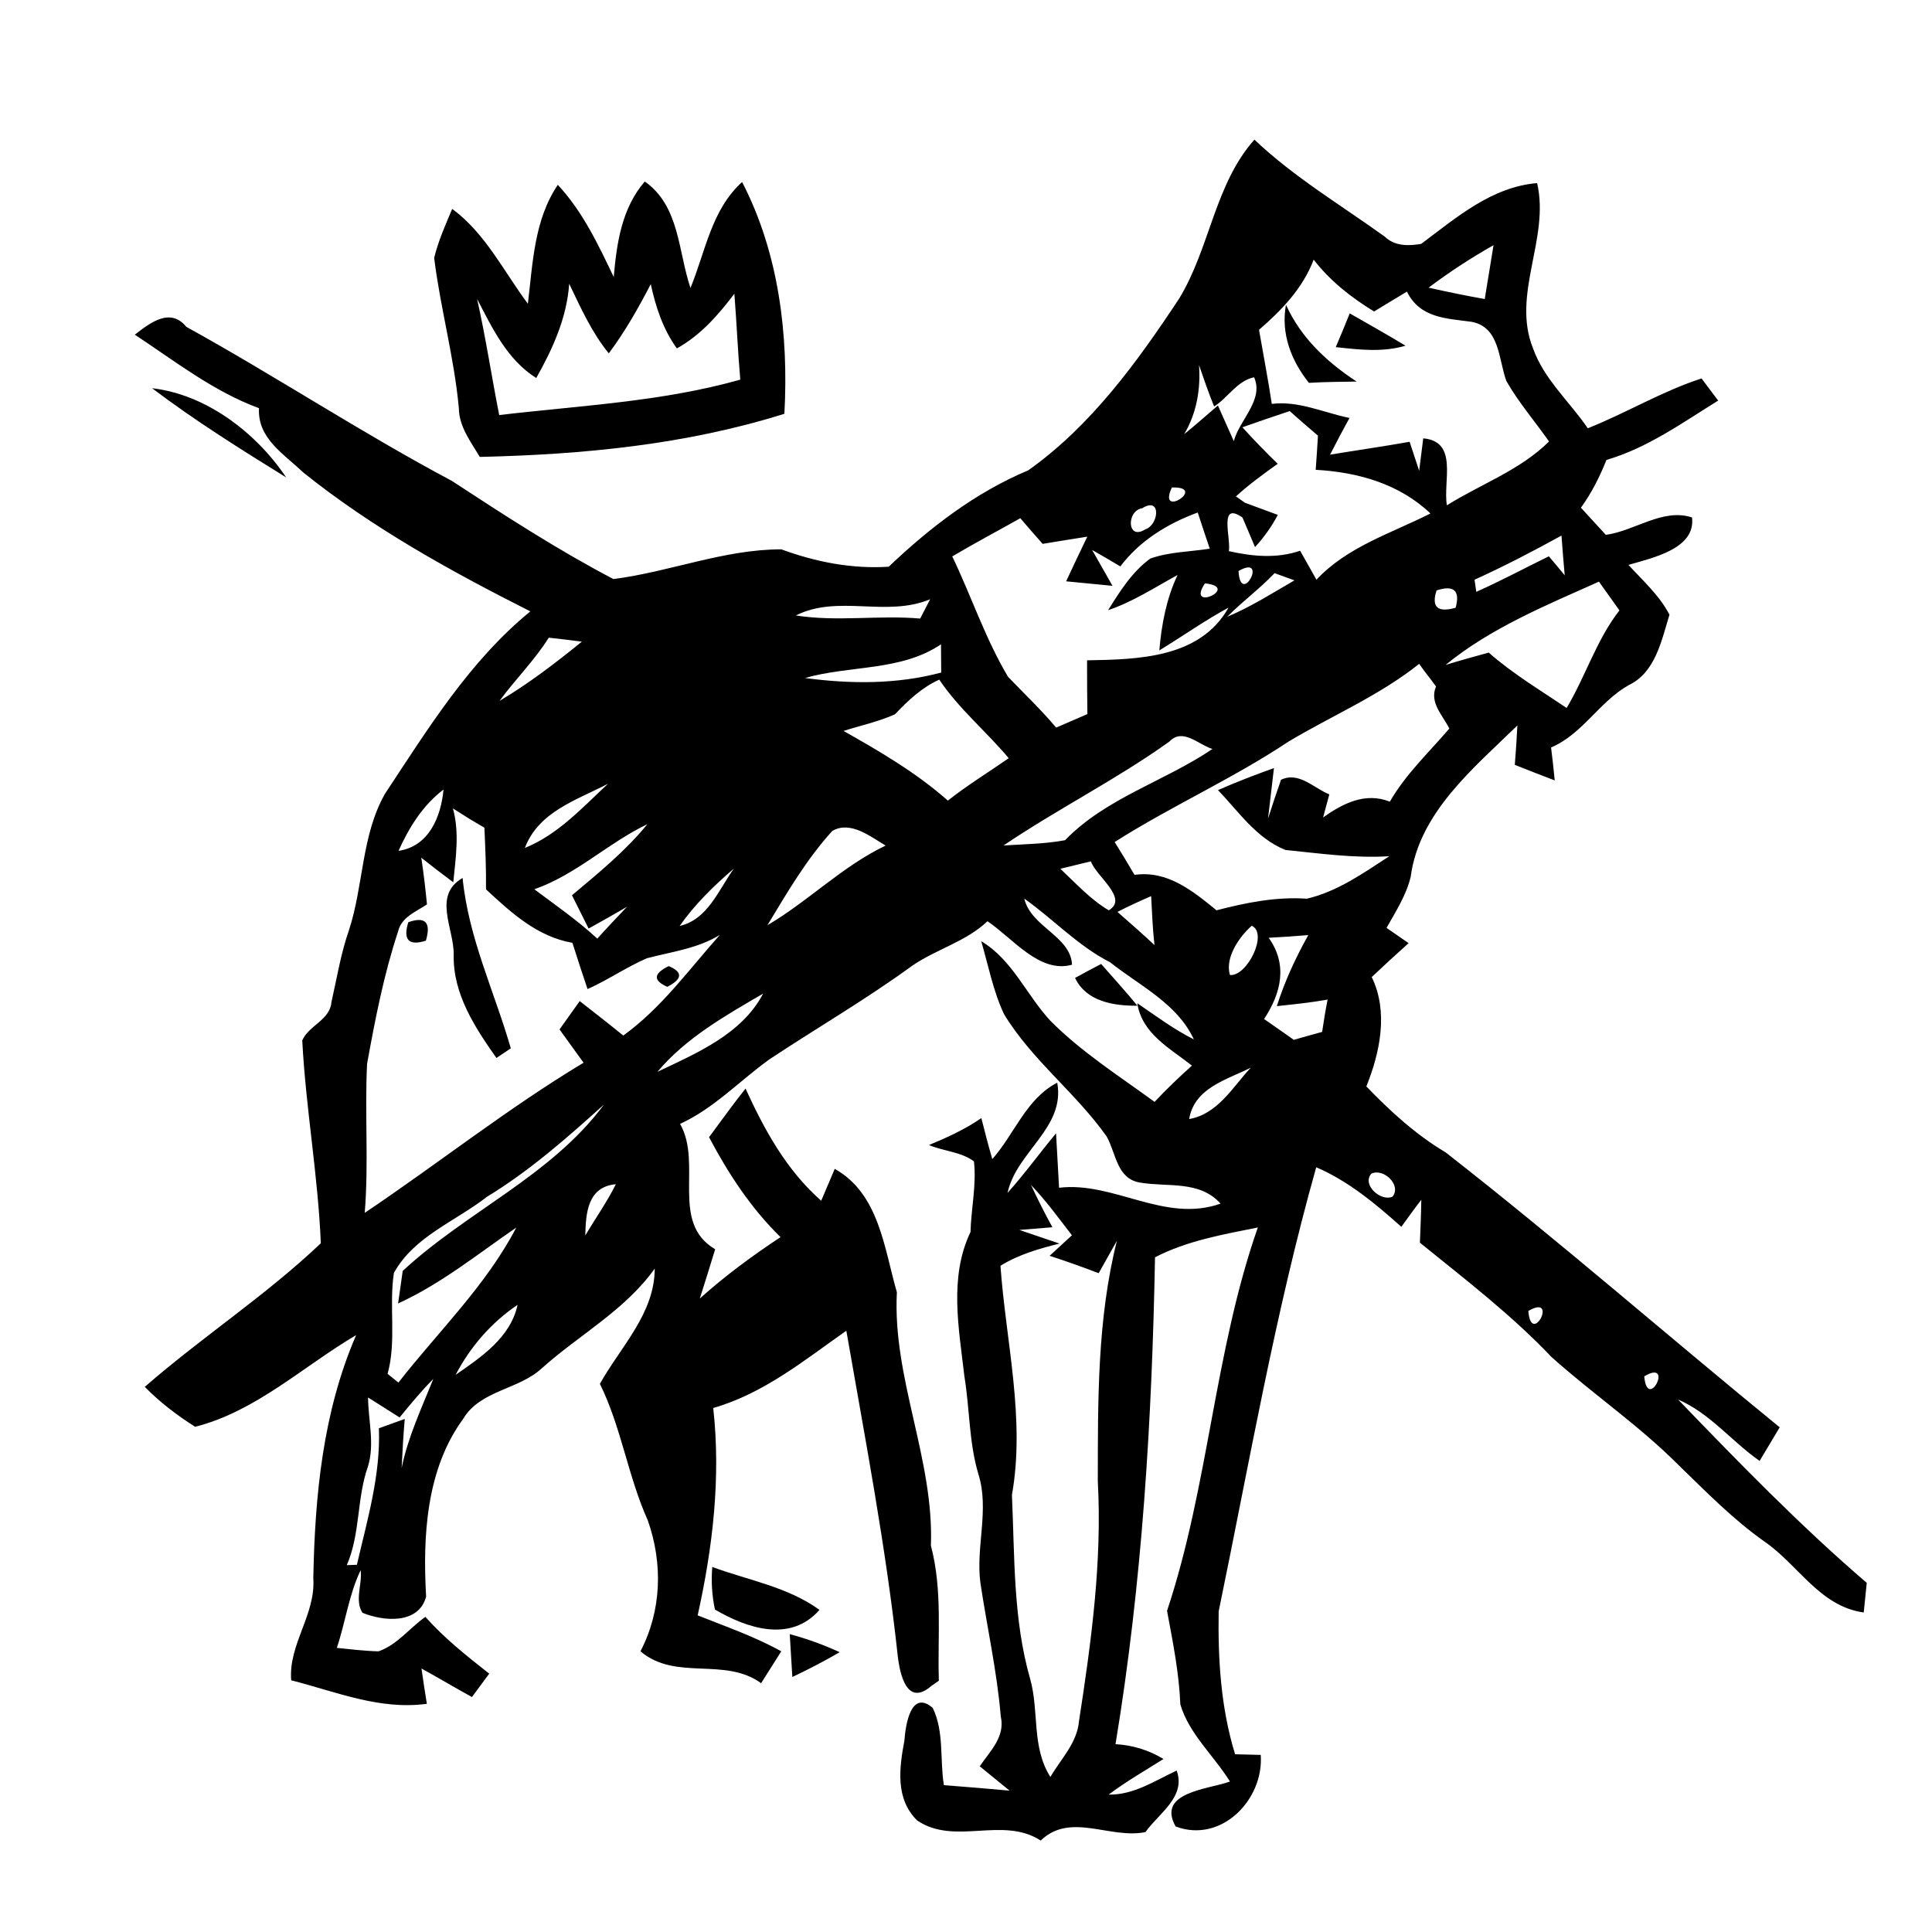 <?xml version="1.0" encoding="UTF-8" ?>
<!DOCTYPE svg PUBLIC "-//W3C//DTD SVG 1.1//EN" "http://www.w3.org/Graphics/SVG/1.1/DTD/svg11.dtd">
<svg width="180pt" height="180pt" viewBox="0 0 180 180" version="1.1" xmlns="http://www.w3.org/2000/svg">
<g id="#000000ff">
<path fill="#000000" opacity="1.00" d=" M 109.85 27.83 C 112.73 23.13 113.16 17.18 116.87 13.01 C 120.55 16.50 124.92 19.10 129.02 22.05 C 129.93 22.94 131.23 22.93 132.41 22.72 C 135.67 20.29 138.96 17.41 143.21 17.06 C 144.41 22.23 140.80 27.41 142.83 32.46 C 143.86 35.35 146.24 37.42 147.93 39.90 C 151.52 38.48 154.84 36.45 158.53 35.26 C 158.91 35.78 159.69 36.81 160.08 37.32 C 156.74 39.39 153.48 41.74 149.67 42.85 C 149.04 44.42 148.29 45.93 147.29 47.30 C 148.07 48.14 148.84 48.98 149.61 49.83 C 152.31 49.47 154.92 47.31 157.64 48.21 C 158.01 51.14 153.92 51.98 151.72 52.63 C 153.07 54.11 154.61 55.47 155.54 57.27 C 154.80 59.67 154.23 62.65 151.75 63.83 C 149.01 65.36 147.46 68.39 144.51 69.64 C 144.64 70.66 144.75 71.68 144.85 72.71 C 143.61 72.23 142.37 71.76 141.13 71.26 C 141.23 70.04 141.31 68.82 141.37 67.59 C 137.29 71.57 132.22 75.70 131.43 81.69 C 131.02 83.41 130.04 84.92 129.18 86.45 C 129.86 86.92 130.55 87.39 131.24 87.87 C 130.08 88.91 128.93 89.96 127.80 91.03 C 129.37 94.25 128.58 98.04 127.30 101.22 C 129.53 103.53 131.90 105.71 134.68 107.36 C 145.28 115.63 155.39 124.48 165.81 132.98 C 165.34 133.76 164.41 135.33 163.94 136.11 C 161.33 134.29 159.32 131.67 156.34 130.39 C 162.01 136.27 167.73 142.16 173.92 147.47 C 173.85 148.16 173.71 149.54 173.64 150.23 C 169.55 149.67 167.54 145.79 164.40 143.63 C 161.49 141.58 159.00 139.03 156.45 136.56 C 152.78 132.86 148.44 129.91 144.56 126.44 C 140.82 122.50 136.50 119.19 132.29 115.78 C 132.34 114.44 132.40 113.11 132.42 111.78 C 131.78 112.60 131.18 113.45 130.56 114.30 C 128.15 112.15 125.63 110.04 122.63 108.75 C 118.79 122.36 116.40 136.30 113.54 150.13 C 113.47 154.66 113.74 159.10 115.07 163.44 C 115.67 163.46 116.86 163.48 117.46 163.50 C 117.76 167.66 113.80 171.77 109.53 170.17 C 107.72 166.94 112.64 166.71 114.59 165.98 C 113.10 163.57 110.79 161.56 109.97 158.80 C 109.85 155.85 109.27 152.97 108.73 150.08 C 112.61 138.43 113.13 125.95 117.19 114.36 C 113.92 115.02 110.61 115.59 107.61 117.14 C 107.33 132.31 106.41 147.51 103.93 162.50 C 105.53 162.59 107.02 163.05 108.40 163.88 C 106.68 164.97 104.91 165.98 103.29 167.20 C 105.63 167.24 107.59 165.91 109.63 164.96 C 110.51 167.42 107.96 168.94 106.72 170.69 C 103.42 171.37 99.73 168.80 96.96 171.48 C 93.39 169.17 88.98 171.99 85.45 169.61 C 83.40 167.59 83.78 164.73 84.26 162.17 C 84.37 160.68 84.87 157.38 86.90 159.12 C 87.98 161.35 87.55 163.93 87.94 166.32 C 89.98 166.47 92.02 166.65 94.06 166.83 C 93.13 166.07 92.20 165.32 91.28 164.56 C 92.25 163.14 93.67 161.81 93.24 159.92 C 92.89 155.73 91.96 151.61 91.34 147.46 C 90.90 144.09 92.20 140.64 91.15 137.33 C 90.27 134.37 90.35 131.25 89.85 128.23 C 89.34 123.77 88.40 119.00 90.42 114.78 C 90.48 112.59 90.99 110.36 90.74 108.20 C 89.52 107.30 87.91 107.26 86.55 106.68 C 88.24 105.98 89.91 105.22 91.43 104.17 C 91.75 105.45 92.08 106.72 92.45 107.99 C 94.52 105.66 95.60 102.37 98.50 100.87 C 99.27 105.08 94.71 107.28 93.87 111.14 C 95.47 109.36 96.86 107.42 98.39 105.59 C 98.49 107.28 98.58 108.97 98.67 110.66 C 103.78 110.05 108.50 113.98 113.72 112.14 C 111.76 109.95 108.81 110.62 106.23 110.18 C 104.05 109.84 103.99 107.47 103.11 105.89 C 100.24 101.82 96.13 98.76 93.54 94.48 C 92.53 92.33 92.08 89.96 91.42 87.69 C 94.32 89.42 95.62 92.68 97.85 95.09 C 100.75 98.02 104.26 100.24 107.57 102.66 C 108.67 101.48 109.85 100.36 111.05 99.28 C 109.01 97.67 106.39 96.31 105.96 93.47 C 107.68 94.64 109.36 95.90 111.23 96.84 C 109.69 93.50 106.18 91.84 103.42 89.65 C 100.42 88.12 98.14 85.64 95.43 83.72 C 96.05 86.37 99.75 87.21 99.88 89.88 C 96.85 90.73 94.35 87.40 92.00 85.83 C 89.99 87.74 87.23 88.43 84.98 89.98 C 80.69 93.11 76.10 95.77 71.68 98.70 C 68.90 100.70 66.51 103.27 63.36 104.71 C 65.48 108.42 62.39 113.89 66.63 116.39 C 66.17 117.92 65.68 119.45 65.20 120.98 C 67.55 118.87 70.09 117.00 72.72 115.26 C 69.96 112.56 67.85 109.34 66.06 105.95 C 67.18 104.44 68.28 102.90 69.46 101.42 C 71.23 105.29 73.27 109.02 76.51 111.87 C 76.93 110.88 77.35 109.89 77.77 108.90 C 81.91 111.22 82.37 116.28 83.56 120.40 C 83.14 128.41 87.03 135.94 86.73 144.00 C 87.83 148.17 87.34 152.36 87.47 156.59 L 86.78 157.07 C 84.52 159.03 83.85 156.08 83.64 154.27 C 82.54 144.10 80.60 134.05 78.85 123.98 C 74.94 126.73 71.14 129.84 66.45 131.18 C 67.17 137.67 66.41 144.15 65.00 150.50 C 67.63 151.55 70.31 152.47 72.79 153.85 C 72.17 154.84 71.54 155.83 70.91 156.82 C 67.50 154.34 62.98 156.65 59.67 153.85 C 61.65 150.04 61.77 145.66 60.35 141.64 C 58.50 137.53 57.89 132.98 55.89 128.93 C 57.83 125.46 60.99 122.39 61.00 118.19 C 58.24 122.07 53.99 124.34 50.50 127.46 C 48.32 129.50 44.75 129.50 43.14 132.21 C 39.70 136.92 39.38 143.14 39.70 148.76 C 39.00 151.35 35.75 151.07 33.77 150.26 C 33.02 149.10 33.77 147.59 33.60 146.29 C 32.50 148.58 32.19 151.13 31.38 153.53 C 32.68 153.66 33.97 153.82 35.27 153.85 C 37.00 153.25 38.16 151.68 39.63 150.64 C 41.40 152.63 43.49 154.29 45.58 155.93 C 45.18 156.47 44.37 157.57 43.97 158.11 C 42.39 157.24 40.84 156.32 39.27 155.45 C 39.42 156.54 39.59 157.64 39.77 158.74 C 35.35 159.34 31.31 157.61 27.13 156.55 C 26.86 153.19 29.43 150.43 29.19 147.03 C 29.34 139.32 30.08 131.55 33.18 124.39 C 28.24 127.30 23.84 131.50 18.18 132.93 C 16.49 131.86 14.89 130.64 13.49 129.21 C 18.81 124.57 24.82 120.66 29.89 115.83 C 29.63 109.50 28.49 103.26 28.16 96.93 C 28.79 95.51 30.75 95.04 30.88 93.36 C 31.39 91.12 31.75 88.84 32.51 86.67 C 33.88 82.50 33.66 77.84 35.87 73.95 C 39.88 67.89 43.72 61.62 49.41 56.96 C 42.00 53.22 34.71 49.20 28.23 44.00 C 26.43 42.27 23.98 40.85 24.13 38.03 C 19.89 36.47 16.30 33.65 12.56 31.18 C 13.96 30.10 15.85 28.60 17.36 30.45 C 25.70 35.06 33.69 40.33 42.11 44.81 C 47.01 48.02 51.96 51.23 57.15 53.95 C 62.40 53.28 67.45 51.18 72.79 51.18 C 76.01 52.36 79.36 53.02 82.80 52.80 C 86.64 49.15 90.88 45.88 95.80 43.82 C 101.64 39.68 105.94 33.75 109.85 27.83 M 133.10 26.80 C 134.83 27.19 136.57 27.55 138.33 27.86 C 138.60 26.19 138.88 24.52 139.15 22.84 C 137.05 24.03 135.03 25.35 133.10 26.80 M 122.39 24.19 C 121.39 26.85 119.41 28.90 117.30 30.73 C 117.70 33.03 118.14 35.32 118.49 37.63 C 121.00 37.32 123.32 38.45 125.73 38.94 C 125.11 40.07 124.50 41.21 123.92 42.36 C 126.39 41.95 128.86 41.60 131.33 41.16 C 131.62 42.06 131.92 42.96 132.22 43.86 C 132.31 43.11 132.51 41.59 132.60 40.84 C 135.89 41.13 134.43 44.82 134.80 47.08 C 137.98 45.09 141.62 43.81 144.32 41.13 C 143.00 39.25 141.49 37.50 140.35 35.51 C 139.60 33.50 139.76 30.47 137.09 29.98 C 134.73 29.66 132.30 29.64 131.08 27.17 C 130.32 27.63 128.78 28.55 128.02 29.02 C 125.89 27.72 123.92 26.17 122.39 24.19 M 111.71 34.01 C 111.87 36.27 111.49 38.48 110.33 40.45 C 111.40 39.59 112.42 38.67 113.47 37.78 C 113.84 38.61 114.58 40.27 114.95 41.10 C 115.47 39.13 117.78 37.25 116.84 35.15 C 115.27 35.47 114.40 37.06 113.12 37.87 C 112.59 36.60 112.16 35.30 111.71 34.01 M 115.75 39.81 C 116.81 40.98 117.91 42.11 119.04 43.21 C 117.70 44.17 116.36 45.14 115.15 46.25 L 115.99 46.84 C 116.76 47.13 118.29 47.69 119.05 47.97 C 118.48 49.06 117.76 50.06 116.93 50.97 C 116.63 50.28 116.05 48.91 115.76 48.22 C 113.51 46.64 114.70 50.14 114.49 51.35 C 116.68 51.84 118.95 52.06 121.13 51.31 C 121.63 52.21 122.14 53.11 122.65 54.01 C 125.53 50.93 129.61 49.69 133.27 47.84 C 130.37 45.07 126.50 43.99 122.58 43.77 C 122.66 42.71 122.73 41.65 122.79 40.59 C 121.90 39.84 121.03 39.07 120.16 38.30 C 118.68 38.79 117.21 39.29 115.75 39.81 M 109.18 45.42 C 107.77 48.43 112.58 45.30 109.18 45.42 M 106.42 47.35 C 104.94 47.57 104.98 50.41 106.70 49.32 C 107.97 48.92 108.23 46.22 106.42 47.35 M 88.72 51.84 C 90.50 55.55 91.80 59.51 93.92 63.06 C 95.42 64.63 97.00 66.12 98.40 67.79 C 99.37 67.37 100.34 66.95 101.31 66.53 C 101.28 64.86 101.28 63.19 101.28 61.52 C 106.03 61.44 111.81 61.33 114.46 56.61 C 112.23 57.82 110.17 59.28 108.01 60.60 C 108.22 58.17 108.67 55.78 109.71 53.57 C 107.59 54.73 105.55 56.07 103.24 56.85 C 104.33 55.10 105.48 53.27 107.17 52.04 C 108.94 51.41 110.86 51.41 112.71 51.12 C 112.33 50.00 111.96 48.87 111.59 47.75 C 108.79 48.78 106.20 50.36 104.38 52.77 C 103.51 52.25 102.63 51.74 101.75 51.24 C 102.23 52.08 103.17 53.75 103.65 54.58 C 102.57 54.48 100.41 54.27 99.33 54.16 C 99.98 52.77 100.63 51.38 101.30 50.00 C 99.91 50.22 98.52 50.44 97.14 50.67 C 96.44 49.88 95.74 49.08 95.06 48.28 C 92.95 49.47 90.81 50.60 88.72 51.84 M 137.38 54.01 C 137.43 54.38 137.49 54.76 137.54 55.14 C 139.84 54.12 142.05 52.93 144.30 51.83 C 144.80 52.41 145.29 53.00 145.78 53.60 C 145.67 52.36 145.57 51.13 145.48 49.90 C 142.83 51.36 140.14 52.76 137.38 54.01 M 115.39 53.20 C 115.59 56.62 118.24 51.56 115.39 53.20 M 118.75 53.40 C 117.37 54.85 115.75 56.04 114.34 57.46 C 116.54 56.54 118.55 55.26 120.60 54.07 C 120.14 53.90 119.21 53.57 118.75 53.40 M 112.26 54.35 C 110.44 57.11 115.67 54.70 112.26 54.35 M 133.84 55.01 C 133.34 56.57 133.94 57.10 135.62 56.62 C 136.05 55.02 135.46 54.48 133.84 55.01 M 134.68 61.95 C 136.01 61.54 137.36 61.17 138.70 60.80 C 140.94 62.77 143.50 64.30 145.96 65.96 C 147.73 63.00 148.74 59.61 150.88 56.87 C 150.41 56.20 149.45 54.86 148.97 54.19 C 144.04 56.40 138.88 58.51 134.68 61.95 M 74.15 57.34 C 77.99 57.95 81.87 57.29 85.73 57.63 C 85.96 57.18 86.43 56.28 86.66 55.83 C 82.56 57.54 78.10 55.36 74.15 57.34 M 51.13 59.41 C 49.80 61.53 48.01 63.29 46.54 65.30 C 49.26 63.69 51.77 61.76 54.21 59.78 C 53.18 59.64 52.16 59.53 51.13 59.41 M 75.00 63.17 C 79.23 63.73 83.54 63.77 87.69 62.66 C 87.68 61.78 87.67 60.91 87.67 60.03 C 83.95 62.55 79.18 61.97 75.00 63.17 M 120.05 69.09 C 114.86 72.55 109.12 75.10 103.85 78.45 C 104.48 79.46 105.10 80.48 105.70 81.51 C 108.76 81.07 111.12 83.00 113.34 84.81 C 116.09 84.10 118.89 83.53 121.75 83.73 C 124.58 83.08 127.03 81.34 129.44 79.77 C 126.19 79.98 122.98 79.51 119.76 79.19 C 117.07 78.11 115.41 75.63 113.48 73.61 C 115.19 72.86 116.93 72.19 118.69 71.56 C 118.50 73.13 118.32 74.70 118.14 76.27 C 118.52 75.06 118.93 73.85 119.35 72.65 C 121.02 71.85 122.41 73.44 123.85 74.01 C 123.71 74.55 123.41 75.62 123.27 76.16 C 125.12 74.85 127.20 73.78 129.49 74.69 C 130.96 72.13 133.12 70.11 135.03 67.88 C 134.42 66.64 133.15 65.46 133.79 63.96 C 133.29 63.25 132.72 62.57 132.22 61.85 C 128.51 64.81 124.10 66.67 120.05 69.09 M 83.38 66.55 C 81.85 67.24 80.19 67.59 78.59 68.10 C 81.98 70.01 85.38 72.00 88.31 74.59 C 90.12 73.16 92.08 71.96 93.98 70.64 C 91.89 68.14 89.34 66.05 87.51 63.32 C 85.88 64.05 84.60 65.27 83.38 66.55 M 55.24 66.24 C 55.81 66.81 55.81 66.81 55.24 66.24 M 108.95 69.09 C 103.99 72.64 98.54 75.36 93.50 78.77 C 95.41 78.65 97.34 78.63 99.23 78.28 C 103.05 74.33 108.49 72.81 112.96 69.78 C 111.66 69.39 110.20 67.77 108.95 69.09 M 48.90 79.00 C 51.99 77.76 54.26 75.23 56.65 73.02 C 53.73 74.54 50.19 75.61 48.90 79.00 M 37.13 79.27 C 39.96 78.86 41.09 76.10 41.32 73.56 C 39.39 75.03 38.11 77.09 37.13 79.27 M 42.20 75.32 C 42.82 77.59 42.46 79.90 42.23 82.20 C 41.22 81.45 40.23 80.69 39.25 79.91 C 39.47 81.36 39.64 82.81 39.78 84.26 C 38.74 84.96 37.39 85.44 37.08 86.81 C 35.76 90.80 34.95 94.97 34.20 99.11 C 33.97 103.73 34.36 108.38 33.98 113.00 C 40.83 108.40 47.30 103.26 54.37 99.01 C 53.62 97.98 52.88 96.94 52.13 95.91 C 52.76 95.03 53.39 94.15 54.01 93.27 C 55.37 94.33 56.73 95.39 58.07 96.48 C 61.64 93.90 64.17 90.35 67.07 87.10 C 64.99 88.38 62.58 88.67 60.26 89.28 C 58.36 90.11 56.64 91.30 54.74 92.15 C 54.26 90.72 53.78 89.28 53.33 87.84 C 50.05 87.27 47.62 85.03 45.28 82.86 C 45.30 80.94 45.22 79.03 45.13 77.11 C 44.13 76.54 43.16 75.94 42.20 75.32 M 49.78 82.85 C 51.77 84.34 53.82 85.76 55.65 87.45 C 56.55 86.44 57.49 85.46 58.42 84.48 C 57.23 85.17 56.04 85.85 54.84 86.51 C 54.32 85.48 53.81 84.44 53.29 83.41 C 55.75 81.34 58.27 79.30 60.31 76.79 C 56.64 78.54 53.67 81.50 49.78 82.85 M 77.56 77.40 C 75.15 80.04 73.34 83.15 71.50 86.20 C 75.33 83.95 78.47 80.71 82.51 78.78 C 81.08 77.93 79.26 76.46 77.56 77.40 M 98.79 80.94 C 100.23 82.29 101.60 83.81 103.30 84.81 C 105.20 83.71 102.08 81.61 101.64 80.25 C 100.92 80.42 99.50 80.77 98.79 80.94 M 63.32 86.27 C 65.96 85.66 66.94 82.90 68.38 80.92 C 66.51 82.52 64.74 84.25 63.32 86.27 M 104.11 84.96 C 105.27 85.98 106.43 86.99 107.56 88.05 C 107.39 86.53 107.33 85.01 107.25 83.49 C 106.19 83.95 105.14 84.43 104.11 84.96 M 116.62 86.25 C 115.45 87.29 114.11 89.22 114.59 90.84 C 116.18 91.00 118.18 86.96 116.62 86.25 M 118.20 87.37 C 119.99 89.87 119.37 92.52 117.77 94.94 C 118.70 95.58 119.62 96.23 120.54 96.88 C 121.41 96.63 122.29 96.38 123.18 96.14 C 123.33 95.13 123.49 94.13 123.69 93.13 C 122.12 93.41 120.54 93.57 118.96 93.74 C 119.69 91.43 120.71 89.23 121.89 87.12 C 120.66 87.22 119.43 87.31 118.20 87.37 M 117.21 91.19 C 117.84 91.82 117.84 91.82 117.21 91.19 M 61.25 99.86 C 64.92 98.11 69.12 96.35 71.10 92.57 C 67.59 94.62 63.90 96.70 61.25 99.86 M 110.79 104.26 C 113.44 103.80 114.84 101.30 116.52 99.48 C 114.26 100.61 111.28 101.36 110.79 104.26 M 45.37 111.50 C 42.43 113.80 38.59 115.18 36.70 118.59 C 36.22 121.72 36.96 124.92 36.11 128.00 C 36.36 128.20 36.87 128.61 37.12 128.81 C 40.84 124.05 45.28 119.78 48.10 114.37 C 44.50 116.84 41.10 119.61 37.09 121.44 C 37.20 120.68 37.41 119.17 37.52 118.41 C 43.46 112.89 51.37 109.53 56.27 102.91 C 52.83 106.01 49.34 109.09 45.37 111.50 M 127.76 109.35 C 126.86 110.40 128.66 111.98 129.74 111.49 C 130.60 110.40 128.89 108.80 127.76 109.35 M 54.53 115.10 C 55.48 113.51 56.55 111.99 57.38 110.33 C 54.73 110.57 54.58 113.04 54.53 115.10 M 96.06 110.41 C 96.68 111.74 97.34 113.05 98.05 114.34 C 97.28 114.40 95.74 114.53 94.97 114.59 C 96.22 115.01 97.46 115.43 98.71 115.86 C 96.80 116.34 94.90 116.88 93.21 117.93 C 93.72 125.03 95.54 132.16 94.28 139.28 C 94.54 145.02 94.38 150.86 95.98 156.43 C 96.83 159.46 96.09 162.77 97.86 165.55 C 98.85 163.87 100.36 162.37 100.53 160.34 C 101.67 152.96 102.69 145.50 102.28 138.01 C 102.29 130.51 102.22 122.91 104.06 115.60 C 103.63 116.36 102.79 117.86 102.36 118.62 C 100.85 118.04 99.32 117.50 97.79 117.00 C 98.31 116.52 99.35 115.57 99.87 115.09 C 98.65 113.52 97.46 111.86 96.06 110.41 M 57.27 118.21 C 57.83 118.85 57.83 118.85 57.27 118.21 M 42.45 128.09 C 44.83 126.44 47.57 124.61 48.22 121.57 C 45.78 123.21 43.81 125.49 42.45 128.09 M 142.39 122.14 C 142.67 125.54 145.25 120.48 142.39 122.14 M 29.31 124.22 C 29.92 124.85 29.92 124.85 29.31 124.22 M 146.20 125.26 C 146.80 125.86 146.80 125.86 146.20 125.26 M 153.19 128.23 C 153.49 131.61 156.02 126.55 153.19 128.23 M 37.23 132.06 C 36.25 131.43 35.27 130.82 34.29 130.20 C 34.31 132.33 34.92 134.52 34.29 136.60 C 33.22 139.60 33.59 142.88 32.31 145.82 C 32.55 145.81 33.01 145.80 33.25 145.79 C 34.22 141.60 35.47 137.42 35.30 133.07 C 35.90 132.85 37.11 132.42 37.71 132.20 C 37.58 133.72 37.49 135.25 37.42 136.77 C 38.01 133.87 39.28 131.20 40.37 128.47 C 39.25 129.60 38.24 130.83 37.23 132.06 M 102.24 166.23 C 102.83 166.82 102.83 166.82 102.24 166.23 Z" />
<path fill="#000000" opacity="1.00" d=" M 49.18 28.30 C 49.64 24.52 49.76 20.49 51.97 17.22 C 54.29 19.71 55.73 22.78 57.18 25.81 C 57.46 22.63 57.92 19.42 60.07 16.91 C 63.32 19.18 63.18 23.43 64.33 26.83 C 65.73 23.43 66.27 19.56 69.14 16.96 C 72.57 23.58 73.48 31.20 73.08 38.55 C 63.88 41.44 54.29 42.35 44.70 42.57 C 43.86 41.15 42.77 39.76 42.75 38.03 C 42.32 33.31 41.03 28.72 40.45 24.03 C 40.83 22.45 41.50 20.96 42.13 19.46 C 45.23 21.75 46.93 25.28 49.18 28.30 M 49.96 35.22 C 47.25 33.51 45.87 30.58 44.45 27.85 C 45.25 31.43 45.80 35.07 46.51 38.67 C 54.02 37.78 61.65 37.44 68.97 35.37 C 68.74 32.71 68.63 30.03 68.42 27.37 C 66.91 29.35 65.27 31.24 63.06 32.46 C 61.77 30.67 61.09 28.60 60.63 26.47 C 59.47 28.71 58.23 30.90 56.72 32.92 C 55.13 30.98 54.11 28.68 53.03 26.44 C 52.81 29.60 51.50 32.50 49.96 35.22 Z" />
<path fill="#000000" opacity="1.00" d=" M 119.81 28.39 C 121.20 31.47 123.61 33.72 126.39 35.55 C 124.91 35.57 123.43 35.58 121.95 35.67 C 120.30 33.61 119.32 31.08 119.81 28.39 Z" />
<path fill="#000000" opacity="1.00" d=" M 124.45 32.34 C 124.89 31.30 125.33 30.26 125.75 29.20 C 127.49 30.19 129.23 31.17 130.95 32.21 C 128.81 32.84 126.62 32.58 124.45 32.34 Z" />
<path fill="#000000" opacity="1.00" d=" M 131.20 31.28 C 131.86 31.94 131.86 31.94 131.20 31.28 Z" />
<path fill="#000000" opacity="1.00" d=" M 14.17 36.17 C 19.21 36.75 23.87 40.31 26.66 44.48 C 22.41 41.85 18.16 39.19 14.17 36.17 Z" />
<path fill="#000000" opacity="1.00" d=" M 123.09 69.21 C 123.77 69.88 123.77 69.88 123.09 69.21 Z" />
<path fill="#000000" opacity="1.00" d=" M 42.27 88.95 C 42.31 86.51 40.28 83.42 43.10 81.80 C 43.64 87.36 46.06 92.37 47.59 97.67 C 47.14 97.97 46.70 98.27 46.25 98.57 C 44.24 95.71 42.19 92.60 42.27 88.95 Z" />
<path fill="#000000" opacity="1.00" d=" M 38.04 85.92 C 39.63 85.36 40.18 85.93 39.68 87.64 C 38.08 88.15 37.53 87.57 38.04 85.92 Z" />
<path fill="#000000" opacity="1.00" d=" M 62.30 90.01 C 63.64 90.57 63.59 91.21 62.17 91.94 C 60.83 91.35 60.87 90.71 62.30 90.01 Z" />
<path fill="#000000" opacity="1.00" d=" M 100.16 91.11 C 100.97 90.67 101.77 90.23 102.59 89.81 C 103.72 91.10 104.88 92.37 105.97 93.70 C 103.77 93.72 101.21 93.32 100.16 91.11 Z" />
<path fill="#000000" opacity="1.00" d=" M 93.20 103.17 C 93.84 103.81 93.84 103.81 93.20 103.17 Z" />
<path fill="#000000" opacity="1.00" d=" M 66.36 145.99 C 69.72 147.23 73.41 147.85 76.35 149.99 C 73.65 153.06 69.64 151.73 66.61 149.96 C 66.33 148.66 66.25 147.33 66.36 145.99 Z" />
<path fill="#000000" opacity="1.00" d=" M 73.58 152.25 C 75.18 152.68 76.73 153.24 78.23 153.93 C 76.79 154.77 75.32 155.53 73.82 156.24 C 73.76 155.25 73.64 153.25 73.58 152.25 Z" />
</g>
</svg>
